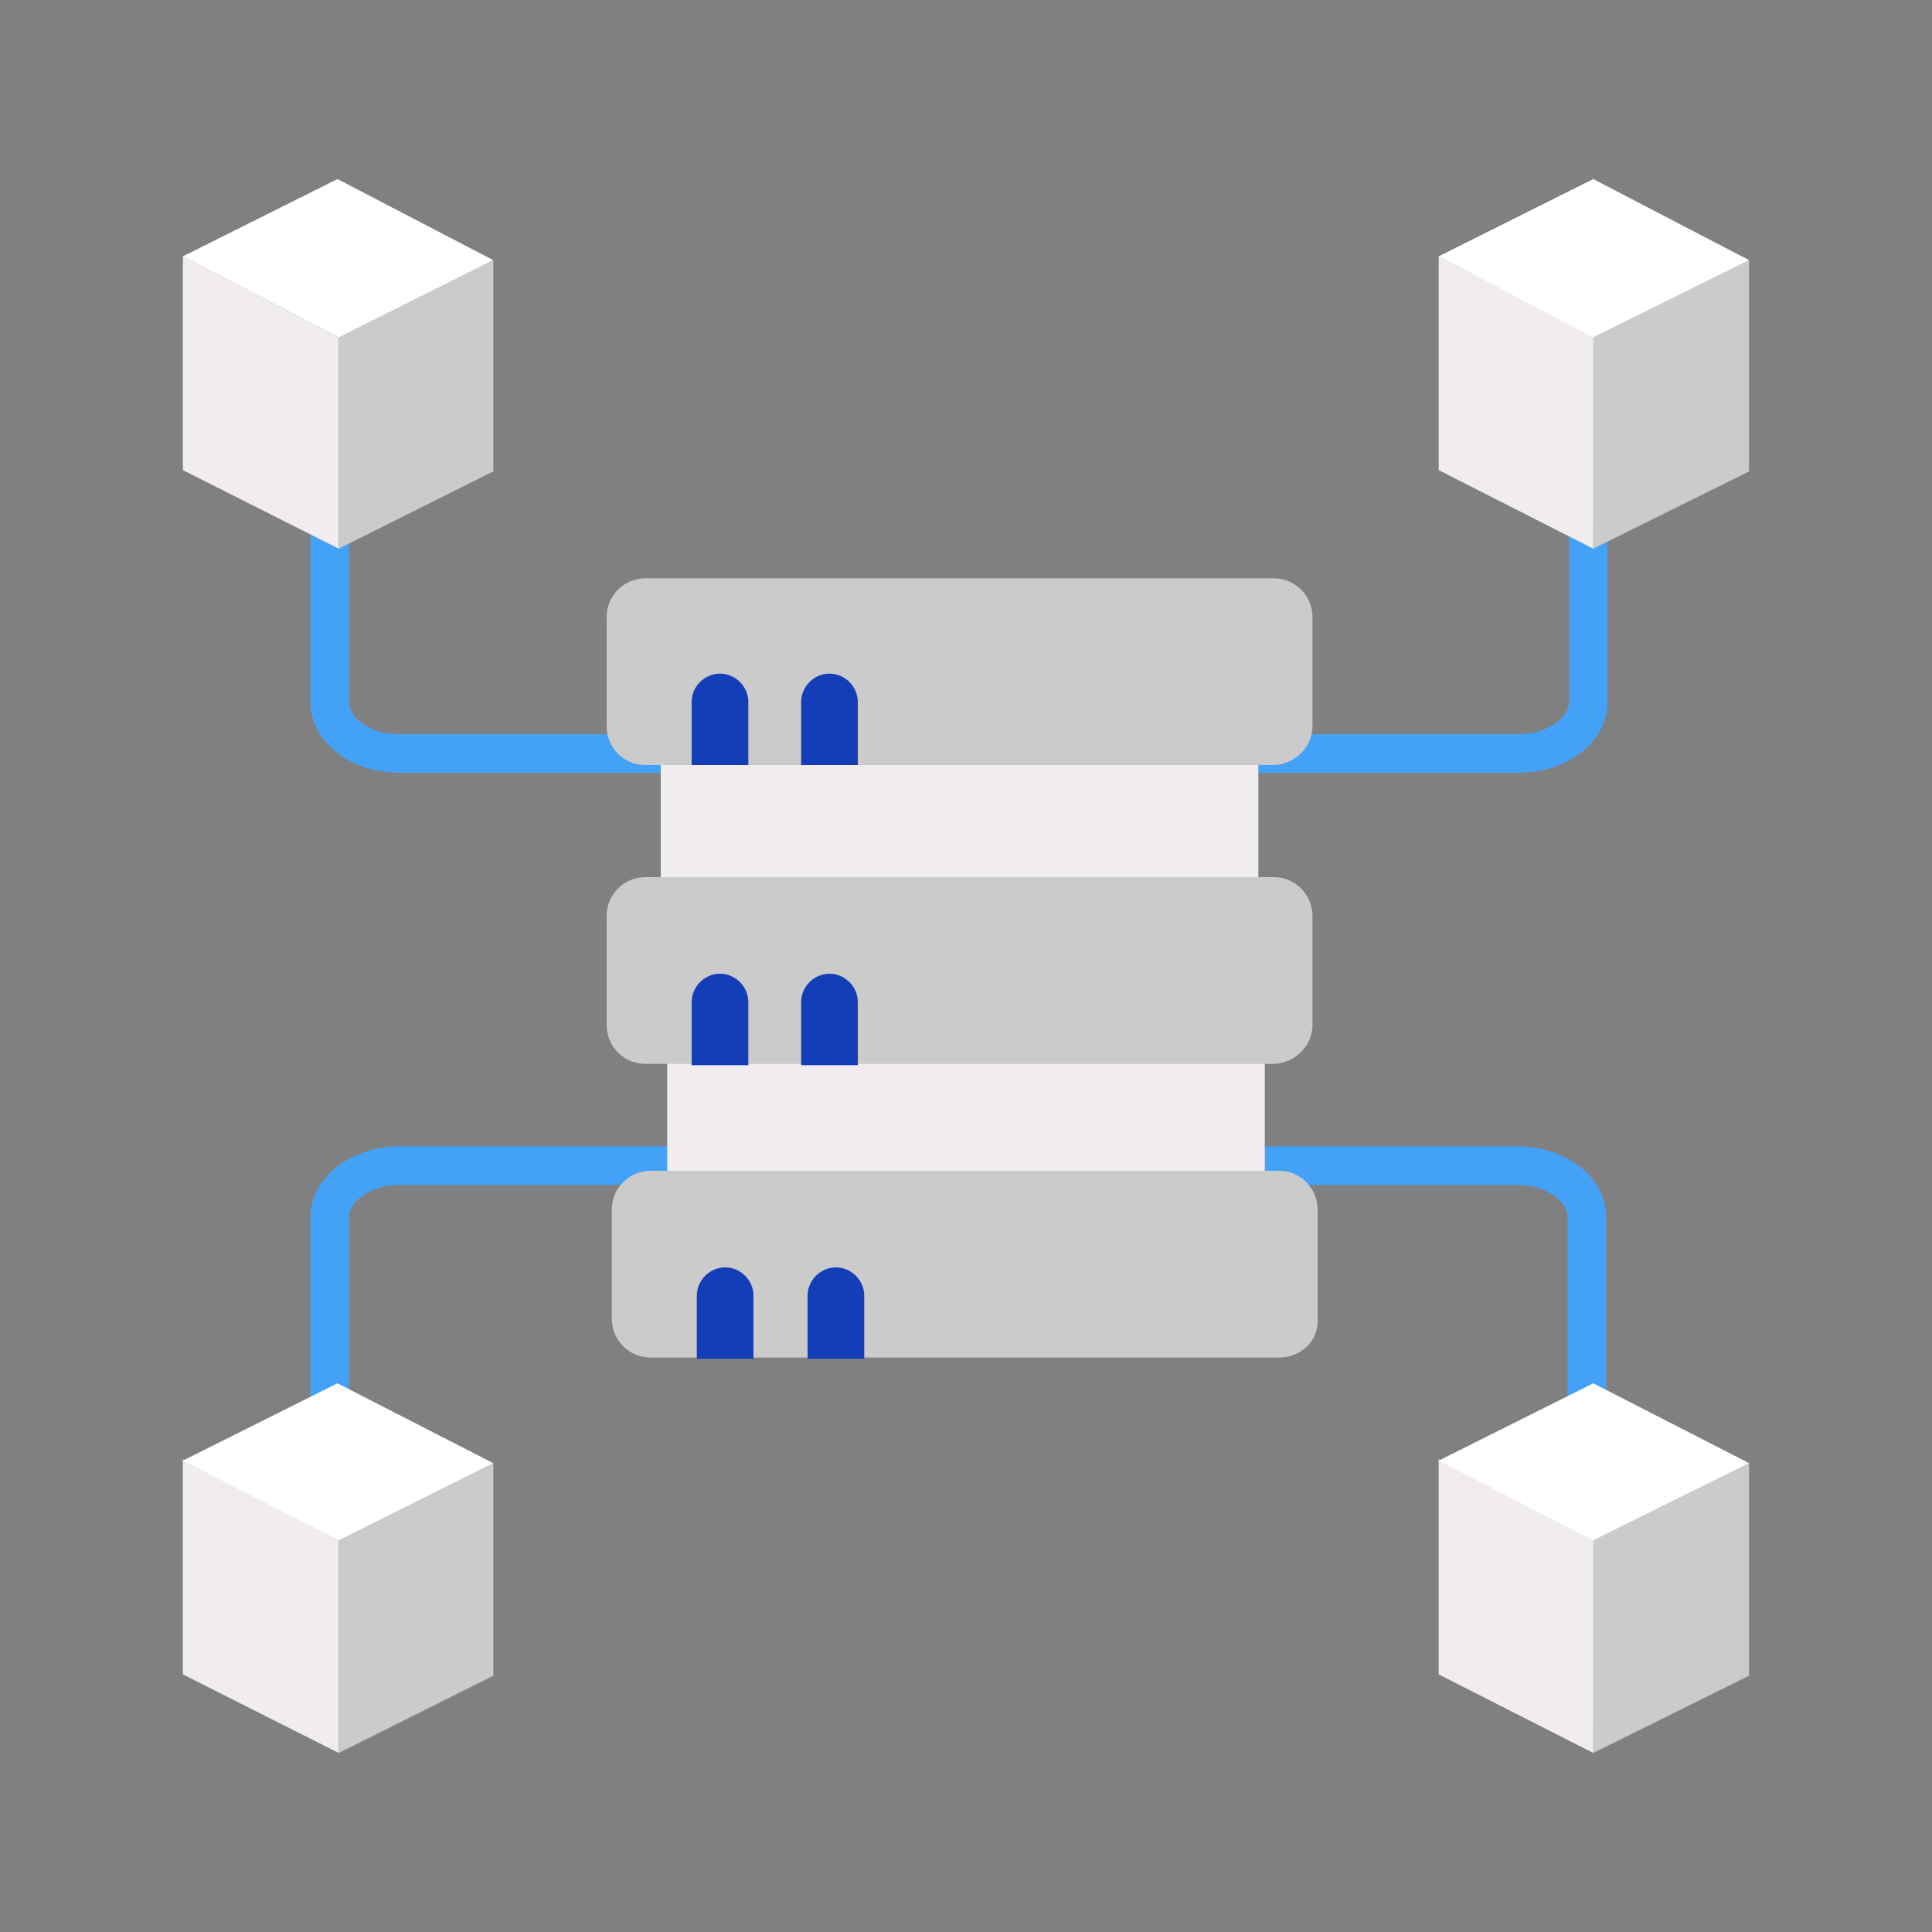 <?xml version="1.0" encoding="utf-8"?>
<!-- Generator: Adobe Illustrator 26.0.1, SVG Export Plug-In . SVG Version: 6.00 Build 0)  -->
<svg version="1.1" id="Layer_2_00000006696682154505130630000010862827127785944470_"
	 xmlns="http://www.w3.org/2000/svg" xmlns:xlink="http://www.w3.org/1999/xlink" x="0px" y="0px" viewBox="0 0 150 150"
	 style="enable-background:new 0 0 150 150;" xml:space="preserve">
<rect x="0" y="0" width="150" height="150" fill="#808080" stroke="none"/>
<style type="text/css">
	.st0{fill:none;stroke:#43A2F7;stroke-width:3;stroke-linecap:round;stroke-linejoin:round;stroke-miterlimit:10;}
	.st1{fill:#F0ECEF;}
	.st2{fill:#CBCBCB;}
	.st3{fill:#FFFFFF;}
	.st4{fill:#143EB7;}
</style>
<g>
	<path class="st0" d="M25.6,113.2V94.5c0-2.2,2.5-4,5.4-4h86.8c3,0,5.4,1.8,5.4,4v18.7"/>
	<path class="st0" d="M123.3,37.6v16.9c0,2.2-2.4,4-5.4,4H31c-3,0-5.4-1.8-5.4-4V37.6"/>
	<polygon class="st1" points="123.7,136.1 111.7,130 111.7,113.3 123.8,119.6 	"/>
	<polygon class="st2" points="123.7,136.1 135.8,130.1 135.8,113.6 123.7,119.6 	"/>
	<polygon class="st3" points="111.7,113.4 123.7,107.4 135.8,113.6 123.7,119.6 	"/>
	<polygon class="st1" points="26.3,136.1 14.2,130 14.2,113.3 26.3,119.6 	"/>
	<polygon class="st2" points="26.3,136.1 38.3,130.1 38.3,113.6 26.3,119.6 	"/>
	<polygon class="st3" points="14.2,113.4 26.2,107.4 38.3,113.6 26.3,119.6 	"/>
	<polygon class="st1" points="123.7,42.6 111.7,36.5 111.7,19.9 123.8,26.2 	"/>
	<polygon class="st2" points="123.7,42.6 135.8,36.6 135.8,20.2 123.7,26.2 	"/>
	<polygon class="st3" points="111.7,19.9 123.7,13.9 135.8,20.2 123.7,26.2 	"/>
	<g>
		<polygon class="st1" points="26.3,42.6 14.2,36.5 14.2,19.9 26.3,26.2 		"/>
		<polygon class="st2" points="26.3,42.6 38.3,36.6 38.3,20.2 26.3,26.2 		"/>
		<polygon class="st3" points="14.2,19.9 26.2,13.9 38.3,20.2 26.3,26.2 		"/>
	</g>
	<path class="st1" d="M95.1,93.8H54.8c-1.7,0-3-1.4-3-3v-8.5c0-1.7,1.4-3,3-3h40.4c1.7,0,3,1.4,3,3v8.5
		C98.2,92.5,96.8,93.8,95.1,93.8z"/>
	<path class="st2" d="M99.3,105.4H50.5c-1.7,0-3-1.4-3-3v-8.5c0-1.7,1.4-3,3-3h48.8c1.7,0,3,1.4,3,3v8.5
		C102.4,104.1,101,105.4,99.3,105.4z"/>
	<path class="st4" d="M54.1,105.5v-4.9c0-1.2,1-2.2,2.2-2.2l0,0c1.2,0,2.2,1,2.2,2.2v4.9"/>
	<path class="st4" d="M62.7,105.5v-4.9c0-1.2,1-2.2,2.2-2.2l0,0c1.2,0,2.2,1,2.2,2.2v4.9"/>
	<path class="st1" d="M94.6,71H54.3c-1.7,0-3-1.4-3-3v-8.5c0-1.7,1.4-3,3-3h40.4c1.7,0,3,1.4,3,3V68C97.7,69.6,96.3,71,94.6,71z"/>
	<path class="st2" d="M98.8,59.4H50.1c-1.7,0-3-1.4-3-3v-8.5c0-1.7,1.4-3,3-3h48.8c1.7,0,3,1.4,3,3v8.5
		C101.9,58,100.5,59.4,98.8,59.4z"/>
	<path class="st2" d="M98.8,82.6H50.1c-1.7,0-3-1.4-3-3v-8.5c0-1.7,1.4-3,3-3h48.8c1.7,0,3,1.4,3,3v8.5
		C101.9,81.2,100.5,82.6,98.8,82.6z"/>
	<path class="st4" d="M53.7,59.4v-4.9c0-1.2,1-2.2,2.2-2.2l0,0c1.2,0,2.2,1,2.2,2.2v4.9"/>
	<path class="st4" d="M62.2,59.4v-4.9c0-1.2,1-2.2,2.2-2.2l0,0c1.2,0,2.2,1,2.2,2.2v4.9"/>
	<path class="st4" d="M53.7,82.7v-4.9c0-1.2,1-2.2,2.2-2.2l0,0c1.2,0,2.2,1,2.2,2.2v4.9"/>
	<path class="st4" d="M62.2,82.7v-4.9c0-1.2,1-2.2,2.2-2.2l0,0c1.2,0,2.2,1,2.2,2.2v4.9"/>
</g>
</svg>

